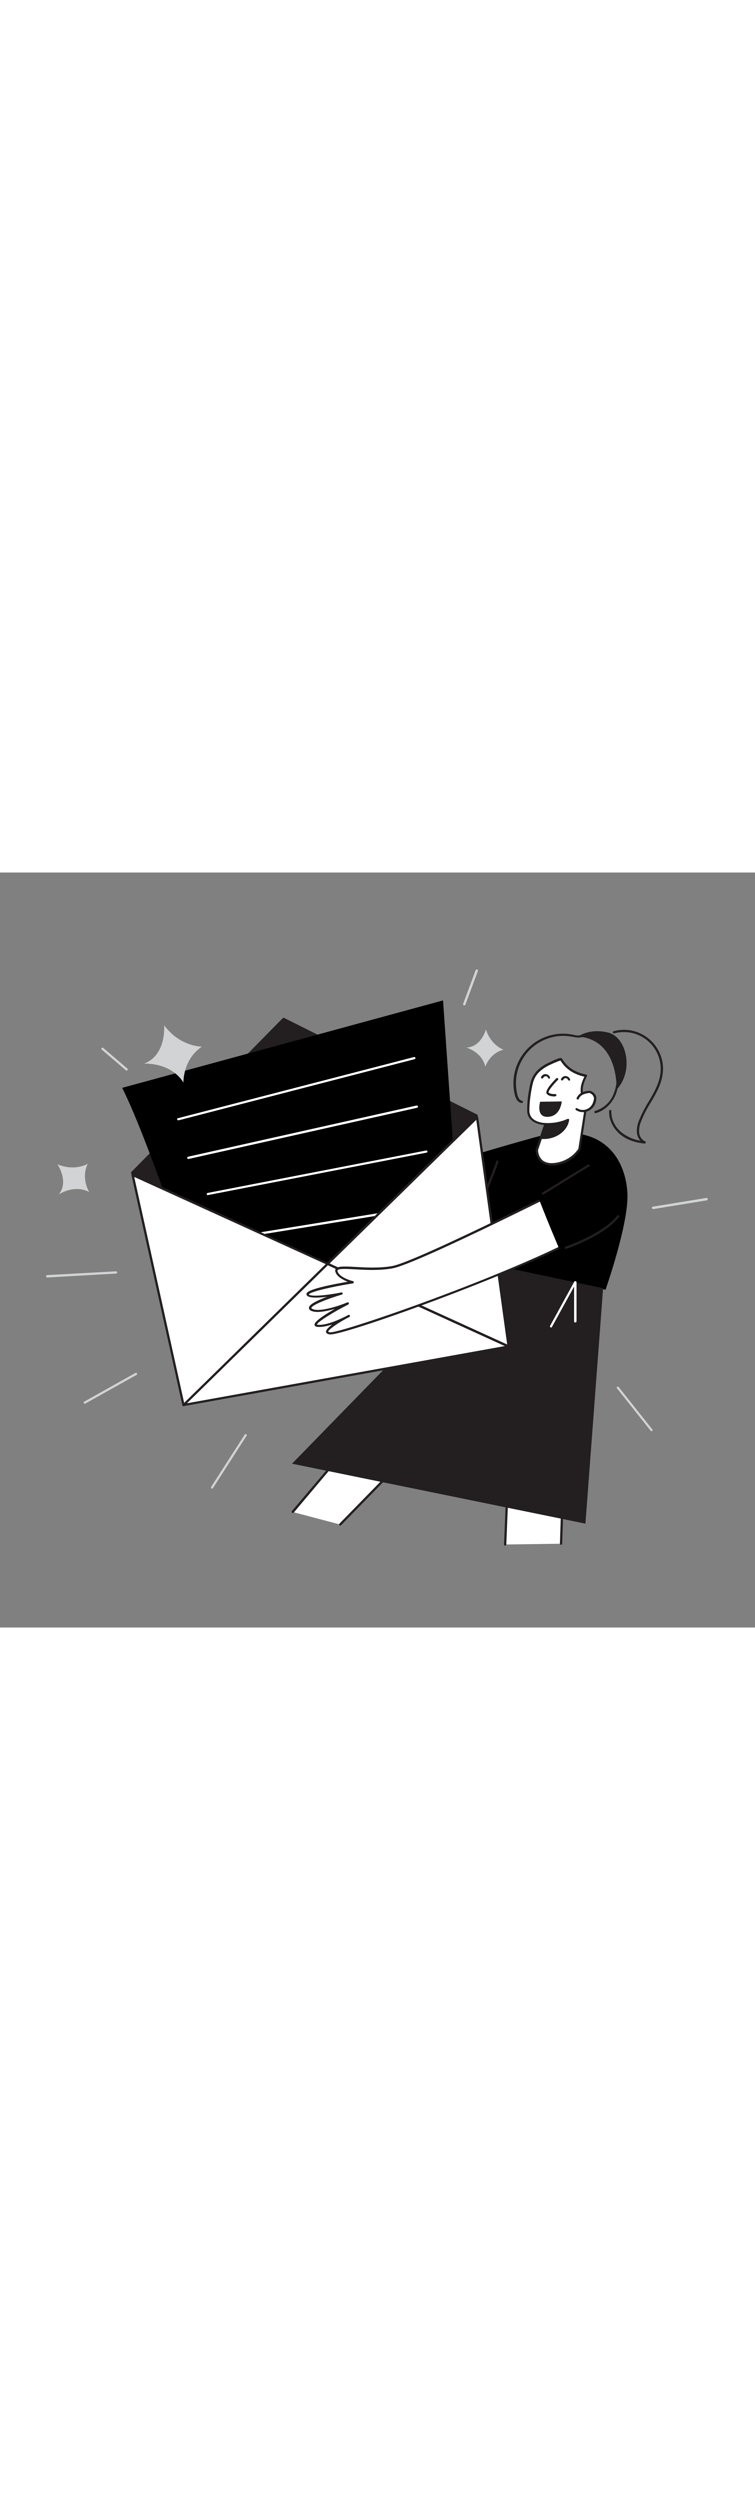 <svg version="1.1" id="Layer_1" xmlns="http://www.w3.org/2000/svg" xmlns:xlink="http://www.w3.org/1999/xlink" x="0px" y="0px" viewBox="0 0 500 500" style="width: 151px;" xml:space="preserve" data-imageid="message-received-46" imageName="Message Received" class="illustrations_image">
<rect x="0" y="0" width="500" height="500" fill="#808080" stroke="none"/>
<style type="text/css">
	.st0_message-received-46{fill:none;}
	.st1_message-received-46{fill:#D1D3D4;}
	.st2_message-received-46{fill:#FFFFFF;}
	.st3_message-received-46{fill:#231F20;}
	.st4_message-received-46{fill:#68E1FD;}
</style>
<g id="lines_message-received-46">
	<line class="st0_message-received-46" x1="76.8" y1="265" x2="31.3" y2="267.5"/>
	<path class="st1_message-received-46" d="M31.3,268.2c-0.4,0-0.8-0.3-0.8-0.8s0.3-0.8,0.8-0.8l0,0l45.5-2.5c0.4,0,0.8,0.3,0.8,0.7s-0.3,0.8-0.7,0.8&#10;&#9;&#9;L31.3,268.2L31.3,268.2z"/>
	<line class="st0_message-received-46" x1="162.8" y1="372.5" x2="140.4" y2="407.2"/>
	<path class="st1_message-received-46" d="M140.4,408c-0.1,0-0.3,0-0.4-0.1c-0.3-0.2-0.4-0.7-0.2-1l22.3-34.7c0.2-0.3,0.7-0.4,1-0.2&#10;&#9;&#9;c0.3,0.2,0.4,0.7,0.2,1L141,407.7C140.9,407.9,140.7,408,140.4,408z"/>
	<line class="st0_message-received-46" x1="90" y1="332" x2="56.1" y2="351"/>
	<path class="st1_message-received-46" d="M56.1,351.8c-0.4,0-0.7-0.3-0.7-0.8c0-0.3,0.1-0.5,0.4-0.6l33.9-19c0.4-0.2,0.8-0.1,1,0.3&#10;&#9;&#9;c0.2,0.4,0.1,0.8-0.3,1l-33.9,19C56.3,351.7,56.2,351.8,56.1,351.8z"/>
	<line class="st0_message-received-46" x1="307.5" y1="87.2" x2="315.8" y2="64.9"/>
	<path class="st1_message-received-46" d="M307.5,88c-0.1,0-0.2,0-0.3,0c-0.4-0.1-0.6-0.6-0.5-1c0,0,0,0,0,0l8.3-22.3c0.1-0.4,0.6-0.6,1-0.5c0,0,0,0,0,0&#10;&#9;&#9;c0.4,0.1,0.6,0.6,0.5,1c0,0,0,0,0,0l-8.3,22.3C308.1,87.8,307.8,88,307.5,88z"/>
	<line class="st0_message-received-46" x1="432.4" y1="222" x2="467.9" y2="216.2"/>
	<path class="st1_message-received-46" d="M432.4,222.8c-0.4,0-0.7-0.3-0.7-0.8c0-0.4,0.3-0.7,0.6-0.7l35.5-5.8c0.4-0.1,0.8,0.2,0.9,0.7&#10;&#9;&#9;c0.1,0.4-0.2,0.8-0.6,0.9l-35.5,5.8L432.4,222.8z"/>
	<line class="st0_message-received-46" x1="409.2" y1="341.1" x2="431.5" y2="369.2"/>
	<path class="st1_message-received-46" d="M431.5,370c-0.2,0-0.4-0.1-0.6-0.3l-22.3-28.1c-0.3-0.3-0.2-0.8,0.1-1c0,0,0,0,0,0c0.3-0.2,0.7-0.2,1,0.1&#10;&#9;&#9;l22.3,28.1c0.3,0.3,0.2,0.8-0.1,1.1C431.8,369.9,431.6,370,431.5,370L431.5,370z"/>
	<line class="st0_message-received-46" x1="83.9" y1="130.5" x2="68" y2="116.8"/>
	<path class="st1_message-received-46" d="M83.9,131.2c-0.2,0-0.4-0.1-0.5-0.2l-16-13.7c-0.3-0.3-0.4-0.7-0.1-1.1c0,0,0,0,0,0c0.3-0.3,0.7-0.3,1-0.1&#10;&#9;&#9;l16,13.7c0.3,0.3,0.4,0.7,0.1,1.1C84.3,131.1,84.1,131.2,83.9,131.2L83.9,131.2z"/>
</g>
<g id="character_message-received-46">
	<polyline class="st2_message-received-46" points="371.4,444.5 373.1,395.9 336.7,390.4 334.5,445 &#9;"/>
	<path class="st3_message-received-46" d="M334.5,445.8L334.5,445.8c-0.4,0-0.7-0.4-0.7-0.8c0,0,0,0,0,0l2.2-54.6c0-0.4,0.4-0.7,0.8-0.7c0,0,0,0,0.1,0&#10;&#9;&#9;l36.4,5.5c0.4,0.1,0.6,0.4,0.6,0.8l-1.6,48.5c0,0.4-0.3,0.7-0.7,0.7c0,0,0,0-0.1,0c-0.4,0-0.7-0.4-0.7-0.8c0,0,0,0,0,0l1.6-47.8&#10;&#9;&#9;l-34.9-5.3l-2.2,53.7C335.3,445.4,334.9,445.7,334.5,445.8C334.5,445.8,334.5,445.8,334.5,445.8z"/>
	<polyline class="st2_message-received-46" points="193.9,423.5 235.5,374.2 272.8,383.3 225.3,431.8 &#9;"/>
	<path class="st3_message-received-46" d="M225.3,432.5c-0.2,0-0.4-0.1-0.5-0.2c-0.3-0.3-0.3-0.8,0-1.1l46.5-47.6l-35.5-8.7l-41.3,49&#10;&#9;&#9;c-0.3,0.3-0.8,0.3-1.1,0.1c-0.3-0.3-0.3-0.8-0.1-1.1l41.7-49.3c0.2-0.2,0.5-0.3,0.8-0.2l37.2,9.1c0.4,0.1,0.6,0.5,0.5,0.9&#10;&#9;&#9;c0,0.1-0.1,0.2-0.2,0.3l-47.4,48.5C225.7,432.4,225.5,432.5,225.3,432.5z"/>
	<path class="st4_message-received-46 targetColor" d="M355.2,175.1c0,0-56.6,15.5-56,17.7s11.6,43,11.6,43L346,227L355.2,175.1z" style="fill: rgb(0, 0, 0);"/>
	<path class="st4_message-received-46 targetColor" d="M356.4,174.8c0,0-18,4.8-29,11.1c-11.2,6.4-8,74-8,74l81.6,16.4c0,0,15.5-43.9,14.5-63.9&#10;&#9;&#9;S402,163.9,356.4,174.8z" style="fill: rgb(0, 0, 0);"/>
	<path class="st3_message-received-46" d="M315.7,226.9c-0.1,0-0.2,0-0.3,0c-0.4-0.2-0.6-0.6-0.4-1c0,0,0,0,0,0c5.4-13.1,13.4-33.1,13.6-34.5&#10;&#9;&#9;c0-0.4,0.3-0.7,0.7-0.7c0,0,0,0,0,0c0.4,0,0.8,0.4,0.8,0.8c0,1.2-9.6,24.9-13.7,35C316.3,226.7,316,226.9,315.7,226.9z"/>
	<path class="st2_message-received-46" d="M361.3,166.5l-5.8,17.3c0,0-0.1,10.3,11.3,9.4c6.8-0.6,13-4.2,16.9-9.9l4.8-31c-1.7-1.5-2.9-3.6-3.1-5.9&#10;&#9;&#9;c-0.2-1.7-0.2-3.5,0.1-5.2c0.5-2.3,1.4-4.5,2.5-6.6c-5.5-1.1-10.3-3.3-14.1-7.6c-0.9-1.1-1.7-2.2-2.5-3.4c-0.4-0.5-7.6,2.9-8.4,3.2&#10;&#9;&#9;c-3.5,1.8-7,4.3-9.1,7.7c-1.7,2.9-2.3,6.2-2.9,9.4c-0.8,4.5-1.3,9.1-1.3,13.6C350,166.4,361.3,166.5,361.3,166.5z"/>
	<path class="st3_message-received-46" d="M365.4,194c-2.7,0.1-5.4-0.8-7.5-2.6c-2-2-3.1-4.8-3.2-7.6c0-0.1,0-0.2,0-0.2l5.5-16.4&#10;&#9;&#9;c-2.9-0.3-11-1.8-11.1-9.5c0-4.6,0.4-9.2,1.3-13.8c0.5-3.1,1.1-6.6,3-9.7s5.1-5.9,9.4-8c8.5-4.2,9-3.4,9.3-3&#10;&#9;&#9;c0.7,1.1,1.5,2.2,2.4,3.3c3.4,3.8,7.7,6.1,13.7,7.3c0.4,0.1,0.7,0.5,0.6,0.9c0,0.1,0,0.1-0.1,0.2c-1.1,2-1.9,4.1-2.5,6.4&#10;&#9;&#9;c-0.3,1.6-0.4,3.3-0.1,4.9c0.2,2.1,1.2,4.1,2.8,5.5c0.2,0.2,0.3,0.4,0.3,0.7l-4.8,31c0,0.1,0,0.2-0.1,0.3&#10;&#9;&#9;c-3.9,5.9-10.3,9.7-17.4,10.4C366.4,194,365.9,194,365.4,194z M356.3,183.9c0.1,2.4,1,4.7,2.7,6.4c1.8,1.7,4.4,2.4,7.8,2.1&#10;&#9;&#9;c6.5-0.6,12.5-4,16.2-9.4l4.7-30.4c-1.7-1.6-2.8-3.8-3-6.1c-0.3-1.8-0.2-3.6,0.1-5.4c0.5-2,1.2-4,2.2-5.9&#10;&#9;&#9;c-5.8-1.3-10.2-3.8-13.6-7.6c-0.8-1-1.6-2.1-2.3-3.1c-2.6,0.9-5.1,2-7.6,3.2c-2.8,1.4-6.6,3.8-8.8,7.4c-1.7,2.8-2.2,6.1-2.8,9.2&#10;&#9;&#9;c-0.8,4.5-1.3,9-1.3,13.5c0.1,7.9,10.2,8.1,10.7,8.1c0.4,0,0.7,0.3,0.7,0.8c0,0.1,0,0.2,0,0.2L356.3,183.9z"/>
	<path class="st2_message-received-46" d="M382.5,149.5c0.5-1.3,1.5-2.3,2.6-3c1.1-0.6,2.4-1,3.6-1.1c0.7-0.2,1.4-0.2,2.1,0c0.5,0.2,0.9,0.4,1.3,0.7&#10;&#9;&#9;c0.9,0.7,1.6,1.6,1.9,2.7c0.1,0.9,0,1.9-0.3,2.8c-0.3,1-0.7,1.9-1.2,2.8c-2.2,3.6-7,4.7-10.5,2.4c0,0-0.1,0-0.1-0.1"/>
	<path class="st3_message-received-46" d="M386,158.7c-1.6,0-3.2-0.5-4.6-1.4c-0.3-0.2-0.4-0.7-0.2-1s0.7-0.4,1-0.2c3.2,2.1,7.5,1.2,9.6-2&#10;&#9;&#9;c0,0,0-0.1,0.1-0.1c0.5-0.8,0.9-1.7,1.1-2.6c0.3-0.8,0.4-1.6,0.3-2.4c-0.3-0.9-0.8-1.8-1.6-2.3c-0.3-0.3-0.6-0.4-1-0.6&#10;&#9;&#9;c-0.6-0.1-1.2-0.1-1.7,0.1c-1.2,0.2-2.3,0.5-3.4,1.1c-1,0.6-1.9,1.5-2.3,2.6c-0.2,0.4-0.6,0.6-1,0.4c0,0,0,0,0,0&#10;&#9;&#9;c-0.4-0.2-0.6-0.6-0.4-1c0,0,0,0,0,0c0.6-1.4,1.7-2.6,3-3.4c1.2-0.6,2.5-1.1,3.9-1.2c0.8-0.2,1.6-0.2,2.4,0&#10;&#9;&#9;c0.6,0.2,1.1,0.5,1.5,0.8c1.1,0.8,1.9,1.9,2.2,3.2c0.1,1,0,2.1-0.3,3.1c-0.3,1.1-0.7,2.1-1.3,3C391.6,157.2,388.9,158.7,386,158.7&#10;&#9;&#9;L386,158.7z"/>
	<path class="st3_message-received-46" d="M358.4,175.7c4.2,0.4,8.4-0.7,11.9-3c5.6-3.9,5.9-8.9,5.9-8.9c-4.7,2.1-9.7,3-14.8,2.8L358.4,175.7z"/>
	<path class="st3_message-received-46" d="M360.1,176.5c-0.6,0-1.2,0-1.8-0.1c-0.2,0-0.4-0.2-0.5-0.3c-0.1-0.2-0.1-0.4-0.1-0.6l2.9-9.1&#10;&#9;&#9;c0.1-0.3,0.4-0.5,0.8-0.5c5,0.2,9.9-0.7,14.4-2.7c0.2-0.1,0.5-0.1,0.8,0c0.2,0.1,0.4,0.4,0.3,0.7c0,0.2-0.4,5.4-6.2,9.4&#10;&#9;&#9;C367.6,175.4,363.9,176.5,360.1,176.5z M359.4,175c3.7,0.2,7.4-0.9,10.5-2.9c2.5-1.6,4.4-4.1,5.3-7c-4.2,1.6-8.7,2.4-13.3,2.3&#10;&#9;&#9;L359.4,175z"/>
	<path class="st2_message-received-46" d="M369,136.9c0,0-7.4,7.4-6.3,9.2s5.1,1.5,5.1,1.5"/>
	<path class="st3_message-received-46" d="M367.2,148.3c-1.3,0-4.1-0.2-5.2-1.9c-1.2-2,3.5-7.2,6.4-10.1c0.3-0.3,0.8-0.3,1.1,0c0.3,0.3,0.3,0.8,0,1&#10;&#9;&#9;c0,0,0,0,0,0c-3.5,3.6-6.5,7.4-6.2,8.3c0.6,1,3,1.2,4.4,1.1c0.4,0,0.8,0.3,0.8,0.7c0,0.4-0.3,0.8-0.7,0.8L367.2,148.3z"/>
	<path class="st3_message-received-46" d="M357.7,151.8l14.3-0.2c0,0-0.6,9.7-9,10.2S357.7,151.8,357.7,151.8z"/>
	<path class="st2_message-received-46" d="M372.4,136.9c0.4-0.8,1.2-1.4,2.1-1.5c1.6-0.3,2.5,1.6,2.5,1.6"/>
	<path class="st3_message-received-46" d="M376.9,137.8c-0.3,0-0.6-0.2-0.7-0.4c0,0-0.6-1.4-1.7-1.2c-0.6,0.1-1.2,0.4-1.5,1c-0.1,0.4-0.6,0.6-1,0.5&#10;&#9;&#9;c0,0,0,0,0,0c-0.4-0.1-0.6-0.5-0.5-0.9c0.5-1.1,1.5-1.9,2.7-2c1.4-0.1,2.8,0.7,3.3,2.1c0.2,0.4,0,0.8-0.4,1c0,0,0,0,0,0&#10;&#9;&#9;C377.1,137.7,377,137.8,376.9,137.8z"/>
	<path class="st2_message-received-46" d="M359.1,135.6c0.4-0.8,1.2-1.4,2.1-1.5c1.6-0.3,2.5,1.6,2.5,1.6"/>
	<path class="st3_message-received-46" d="M363.7,136.5c-0.3,0-0.6-0.2-0.7-0.4c0,0-0.6-1.4-1.7-1.2c-0.6,0.1-1.2,0.4-1.5,1c-0.1,0.4-0.6,0.6-1,0.5&#10;&#9;&#9;c0,0,0,0,0,0c-0.4-0.1-0.6-0.5-0.5-0.9c0.5-1.1,1.5-1.9,2.6-2c1.4-0.1,2.8,0.7,3.3,2.1c0.2,0.4,0,0.8-0.4,1c0,0,0,0,0,0&#10;&#9;&#9;C363.9,136.5,363.8,136.5,363.7,136.5z"/>
	<polygon class="st3_message-received-46" points="399.4,275.3 387.7,431.2 193.4,391.5 322.5,259 &#9;"/>
	<polygon class="st3_message-received-46" points="315.7,160.9 87.5,198.9 187.9,96.9 &#9;"/>
	<path class="st3_message-received-46" d="M87.5,199.7c-0.3,0-0.5-0.2-0.7-0.4c-0.2-0.3-0.1-0.6,0.1-0.9l100.4-102c0.2-0.2,0.6-0.3,0.9-0.1l127.8,64&#10;&#9;&#9;c0.3,0.1,0.5,0.5,0.4,0.8c0,0.3-0.3,0.6-0.6,0.6l-228.2,38L87.5,199.7z M188.1,97.8l-98.4,100l223.7-37.3L188.1,97.8z"/>
	<polygon class="st3_message-received-46" points="336.8,314 121.5,352.7 87.8,200.3 315.9,162.2 &#9;"/>
	<path class="st3_message-received-46" d="M121.5,353.4c-0.4,0-0.7-0.2-0.7-0.6L87.1,200.4c0-0.2,0-0.4,0.1-0.6c0.1-0.2,0.3-0.3,0.5-0.3l228.1-38&#10;&#9;&#9;c0.2,0,0.4,0,0.6,0.1c0.2,0.1,0.3,0.3,0.3,0.5l20.9,151.7c0.1,0.4-0.2,0.8-0.6,0.8l-215.3,38.7L121.5,353.4z M88.7,200.9l33.4,151&#10;&#9;&#9;L336,313.4l-20.7-150.3L88.7,200.9z"/>
	<path class="st4_message-received-46 targetColor" d="M139.6,302.2c0,0-39.7-122.4-58.7-159.6l212.5-57.9l13.2,189.4L139.6,302.2z" style="fill: rgb(0, 0, 0);"/>
	<path class="st2_message-received-46" d="M118.1,164.1c-0.4,0-0.8-0.3-0.8-0.7c0-0.4,0.2-0.7,0.6-0.7l156.3-40.5c0.4-0.1,0.8,0.1,0.9,0.5&#10;&#9;&#9;c0.1,0.4-0.1,0.8-0.5,0.9l-156.3,40.5C118.2,164.1,118.2,164.1,118.1,164.1z"/>
	<path class="st2_message-received-46" d="M124.7,189.7c-0.4,0-0.7-0.2-0.7-0.6c-0.1-0.4,0.2-0.8,0.6-0.9c0,0,0,0,0,0l151.3-33.9&#10;&#9;&#9;c0.4-0.1,0.8,0.2,0.9,0.6c0.1,0.4-0.2,0.8-0.6,0.9l-151.3,33.9L124.7,189.7z"/>
	<path class="st2_message-received-46" d="M137.7,213.7c-0.4,0-0.8-0.3-0.8-0.7c0-0.4,0.3-0.7,0.6-0.8l144.7-28.1c0.4-0.1,0.8,0.2,0.9,0.6&#10;&#9;&#9;c0.1,0.4-0.2,0.7-0.6,0.8l-144.7,28.1L137.7,213.7z"/>
	<path class="st2_message-received-46" d="M144.6,244.3c-0.4,0-0.7-0.3-0.7-0.6c-0.1-0.4,0.2-0.8,0.6-0.9c0,0,0,0,0,0l137.3-22.3&#10;&#9;&#9;c0.4-0.1,0.8,0.2,0.9,0.6s-0.2,0.8-0.6,0.9c0,0,0,0,0,0l-137.3,22.3L144.6,244.3z"/>
	<polygon class="st2_message-received-46" points="216.9,259.2 87.8,200.3 121.5,352.7 336.8,314 315.9,162.2 &#9;"/>
	<path class="st3_message-received-46" d="M121.5,353.4c-0.4,0-0.7-0.2-0.7-0.6L87.1,200.4c-0.1-0.4,0.2-0.8,0.6-0.9c0.1,0,0.3,0,0.4,0l128.6,58.8&#10;&#9;&#9;l98.6-96.6c0.3-0.3,0.8-0.3,1,0c0.1,0.1,0.2,0.3,0.2,0.4l20.9,151.7c0.1,0.4-0.2,0.8-0.6,0.8l-215.2,38.7L121.5,353.4z M88.9,201.6&#10;&#9;&#9;l33.2,150.3L336,313.4l-20.6-149.6l-97.9,95.9c-0.2,0.2-0.6,0.3-0.8,0.1L88.9,201.6z"/>
	<polygon class="st2_message-received-46" points="336.8,314 121.6,352.7 216.9,259.2 &#9;"/>
	<path class="st3_message-received-46" d="M121.6,353.4c-0.4,0-0.7-0.3-0.7-0.8c0-0.2,0.1-0.4,0.2-0.5l95.4-93.5c0.2-0.2,0.6-0.3,0.8-0.1l119.9,54.7&#10;&#9;&#9;c0.4,0.2,0.5,0.6,0.4,1c-0.1,0.2-0.3,0.4-0.5,0.4l-215.3,38.7L121.6,353.4z M217.1,260.1l-93.3,91.4l210.5-37.9L217.1,260.1z"/>
	<polygon class="st2_message-received-46" points="336.8,314 121.6,352.7 216.9,259.2 &#9;"/>
	<path class="st3_message-received-46" d="M121.6,353.4c-0.4,0-0.7-0.3-0.7-0.8c0-0.2,0.1-0.4,0.2-0.5l95.4-93.5c0.2-0.2,0.6-0.3,0.8-0.1l119.9,54.7&#10;&#9;&#9;c0.4,0.2,0.5,0.6,0.4,1c-0.1,0.2-0.3,0.4-0.5,0.4l-215.3,38.7L121.6,353.4z M217.1,260.1l-93.3,91.4l210.5-37.9L217.1,260.1z"/>
	<path class="st2_message-received-46" d="M391.4,200.1c0,0-114.1,57.9-131.5,61.2s-38-2.5-37.2,2.5s10.8,7.4,10.8,7.4s-31.4,5-29.8,8.3&#10;&#9;&#9;s22.3-0.8,22.3-0.8s-25.6,7.4-19.9,10.8s24-4.1,24-4.1s-27.3,14-19.8,14.9s20.7-6.6,20.7-6.6s-20.7,10.8-12.4,11.6&#10;&#9;&#9;s131.5-43,172.8-67.8"/>
	<path class="st3_message-received-46" d="M218.8,305.9h-0.3c-1.6-0.2-2.4-0.7-2.6-1.6c-0.2-1.3,1.6-3.1,4.1-5c-3.4,1.1-6.9,1.9-9.8,1.6&#10;&#9;&#9;c-1.1-0.1-1.8-0.6-1.9-1.3c-0.4-2.2,6.8-6.8,13.4-10.6c-5.7,1.6-12.6,3-15.9,1.1c-0.8-0.3-1.3-1.1-1.2-2c0.3-2.3,6.2-5,11.9-7.1&#10;&#9;&#9;c-6,0.7-12.4,1-13.4-1.2c-0.2-0.4-0.2-0.9,0-1.2c1.5-3,19.2-6.2,27.2-7.6c-3.1-1.2-7.7-3.5-8.3-7.1c-0.1-0.6,0.1-1.3,0.5-1.7&#10;&#9;&#9;c1.4-1.6,6-1.4,12.8-1c7.2,0.4,16.2,0.9,24.5-0.6c17.1-3.2,130.1-60.6,131.3-61.1c0.4-0.2,0.8,0,1,0.3c0.2,0.4,0,0.8-0.3,1&#10;&#9;&#9;c-4.7,2.4-114.4,58-131.7,61.3c-8.5,1.6-17.6,1.1-24.9,0.7c-5.5-0.3-10.6-0.6-11.6,0.5c-0.1,0.1-0.1,0.3-0.1,0.5&#10;&#9;&#9;c0.6,3.7,7.6,6.2,10.2,6.8c0.4,0.1,0.7,0.5,0.6,0.9c-0.1,0.3-0.3,0.5-0.6,0.6c-13.4,2.1-28.2,5.5-29.2,7.3c1,1.5,10.5,0.9,21.5-1.3&#10;&#9;&#9;c0.4-0.1,0.8,0.1,0.9,0.5c0.1,0.4-0.1,0.8-0.5,0.9c-9.5,2.8-19.9,6.9-20.2,8.9c0,0.2,0.3,0.4,0.5,0.5c4.5,2.6,18.4-2.1,23.3-4.2&#10;&#9;&#9;c0.4-0.2,0.8,0,1,0.4c0.2,0.4,0,0.8-0.4,1c-9.8,5-20.4,11.5-20.7,13.3c0.2,0.1,0.4,0.1,0.6,0.1c5.6,0.6,14.7-3.7,18.5-5.6l1.7-0.9&#10;&#9;&#9;c0.4-0.2,0.8,0,1,0.3c0.2,0.4,0.1,0.8-0.3,1c-0.1,0.1-0.8,0.5-1.9,1c-7.4,4-12.4,7.9-12.1,8.8c0,0,0.2,0.3,1.3,0.4&#10;&#9;&#9;c3.6,0.3,34-9.3,73.7-24.2c21.3-8,73.4-28.3,98.7-43.5c0.4-0.2,0.8-0.1,1,0.3c0.2,0.4,0.1,0.8-0.3,1l0,0&#10;&#9;&#9;C351.9,261.9,230.4,305.9,218.8,305.9z"/>
	<path class="st4_message-received-46 targetColor" d="M370.3,249.1c0,0-17.6-41.3-16-41.9s35.3-22.6,38-21s13.2,33.6,9.9,43S370.3,249.1,370.3,249.1z" style="fill: rgb(0, 0, 0);"/>
	<path class="st3_message-received-46" d="M374.7,249.2c-0.3,0-0.6-0.2-0.7-0.5c-0.1-0.4,0.1-0.8,0.5-0.9c0,0,0,0,0,0c0.2-0.1,24.7-8.4,34.4-20.7&#10;&#9;&#9;c0.3-0.3,0.8-0.2,1.1,0.1c0.2,0.2,0.2,0.5,0.1,0.8c-10,12.7-34.1,20.9-35.1,21.2C374.8,249.2,374.8,249.2,374.7,249.2z"/>
	<path class="st3_message-received-46" d="M394.3,159.4c-0.4,0-0.7-0.4-0.7-0.8c0-0.3,0.2-0.6,0.5-0.7c5.6-1.7,10.1-5.8,12.2-11.1&#10;&#9;&#9;c2.2-5.4,2.7-11.3,1.5-17c-0.8-5.5-3.2-10.7-6.9-14.9c-4-4.2-9.6-6.5-14.6-5.9l-1.1,0.1c-0.8,0.1-1.6,0.2-2.4,0.2c-1,0-2-0.2-3-0.4&#10;&#9;&#9;l-0.6-0.1c-17-3.4-33.5,7.6-36.9,24.6c-0.9,4.5-0.8,9.2,0.3,13.7c0.4,1.4,1.2,3.8,3,4c0.4,0,0.7,0.3,0.7,0.8s-0.3,0.7-0.8,0.7&#10;&#9;&#9;c-0.1,0-0.1,0-0.2,0c-2-0.2-3.5-2.1-4.3-5.1c-4.4-17.6,6.4-35.4,24-39.8c4.7-1.2,9.6-1.3,14.4-0.3l0.6,0.1c1.6,0.5,3.3,0.5,4.9,0.2&#10;&#9;&#9;c0.4-0.1,0.8-0.1,1.1-0.2c5.6-0.6,11.6,1.8,15.9,6.4c3.9,4.4,6.4,9.8,7.3,15.6c1.2,6,0.7,12.2-1.6,17.9c-2.6,6-7.5,10.5-13.2,12&#10;&#9;&#9;L394.3,159.4z"/>
	<path class="st3_message-received-46" d="M382.8,108.6c0,0,7.6-5.7,20-2.6s17.1,25.6,5.5,37.8C408.3,143.8,410.1,110.7,382.8,108.6z"/>
	<path class="st3_message-received-46" d="M426.9,179.5L426.9,179.5c-6.5-0.6-12.1-2.7-16.2-6.1c-4.8-4-7.6-9.9-7.3-15.5c0-0.4,0.4-0.7,0.8-0.7&#10;&#9;&#9;c0.4,0,0.7,0.4,0.7,0.8c-0.3,5.1,2.3,10.6,6.8,14.2c3.6,2.8,7.9,4.7,12.4,5.4c-1.2-1.4-2-3.1-2.3-5c-0.2-2.8,0.2-5.6,1.3-8.2&#10;&#9;&#9;c1.8-4.4,3.9-8.6,6.4-12.6c3.7-6.2,7.1-12.1,7.9-19c1.5-13.4-8.1-25.5-21.5-27c-3.1-0.3-6.1-0.1-9.1,0.7c-0.4,0.1-0.8-0.1-0.9-0.5&#10;&#9;&#9;s0.1-0.8,0.5-0.9c13.8-3.8,28,4.4,31.8,18.2c0.9,3.2,1.1,6.4,0.7,9.7c-0.8,7.2-4.5,13.5-8.1,19.6c-2.5,3.9-4.6,8.1-6.3,12.4&#10;&#9;&#9;c-1,2.3-1.4,4.9-1.2,7.4c0.2,2.4,1.7,4.6,3.9,5.6c0.4,0.2,0.6,0.6,0.4,1C427.5,179.3,427.2,179.5,426.9,179.5L426.9,179.5z"/>
	<path class="st3_message-received-46" d="M359.6,213.3c-0.4,0-0.8-0.3-0.8-0.7c0-0.3,0.1-0.5,0.4-0.6l30.2-18.6c0.3-0.2,0.8-0.1,1,0.2&#10;&#9;&#9;c0.2,0.3,0.1,0.8-0.2,1L360,213.2C359.9,213.2,359.7,213.3,359.6,213.3z"/>
	<path class="st2_message-received-46" d="M365,301.3c-0.1,0-0.2,0-0.4-0.1c-0.3-0.2-0.5-0.6-0.3-1l16-29.2c0.2-0.3,0.5-0.5,0.9-0.4&#10;&#9;&#9;c0.3,0.1,0.6,0.4,0.6,0.7v25.9c0,0.4-0.3,0.8-0.8,0.8s-0.8-0.3-0.8-0.8v-23l-14.6,26.6C365.5,301.2,365.3,301.3,365,301.3z"/>
</g>
<g id="stars_message-received-46">
	<path class="st1_message-received-46" d="M321.8,103.9c0,0-3.1,11.8-13,12c0,0,10.4,2.9,12.6,12.7c0,0,2.8-8.9,12.1-11.3&#10;&#9;&#9;C333.5,117.4,325.1,114.5,321.8,103.9z"/>
	<path class="st1_message-received-46" d="M38,193.2c0,0,7.9,11.3,0.9,20c0,0,10.1-6.9,20.2-1.6c0,0-5.7-8.9-1-18.7C58.1,192.9,49.6,198.1,38,193.2z"/>
	<path class="st1_message-received-46" d="M108.7,101.2c0,0,1.7,19.7-13.3,25.4c0,0,17.5-1.2,26.1,12.5c0,0-0.6-15.1,12.2-23.8&#10;&#9;&#9;C133.8,115.3,119.5,115.6,108.7,101.2z"/>
</g>
</svg>
